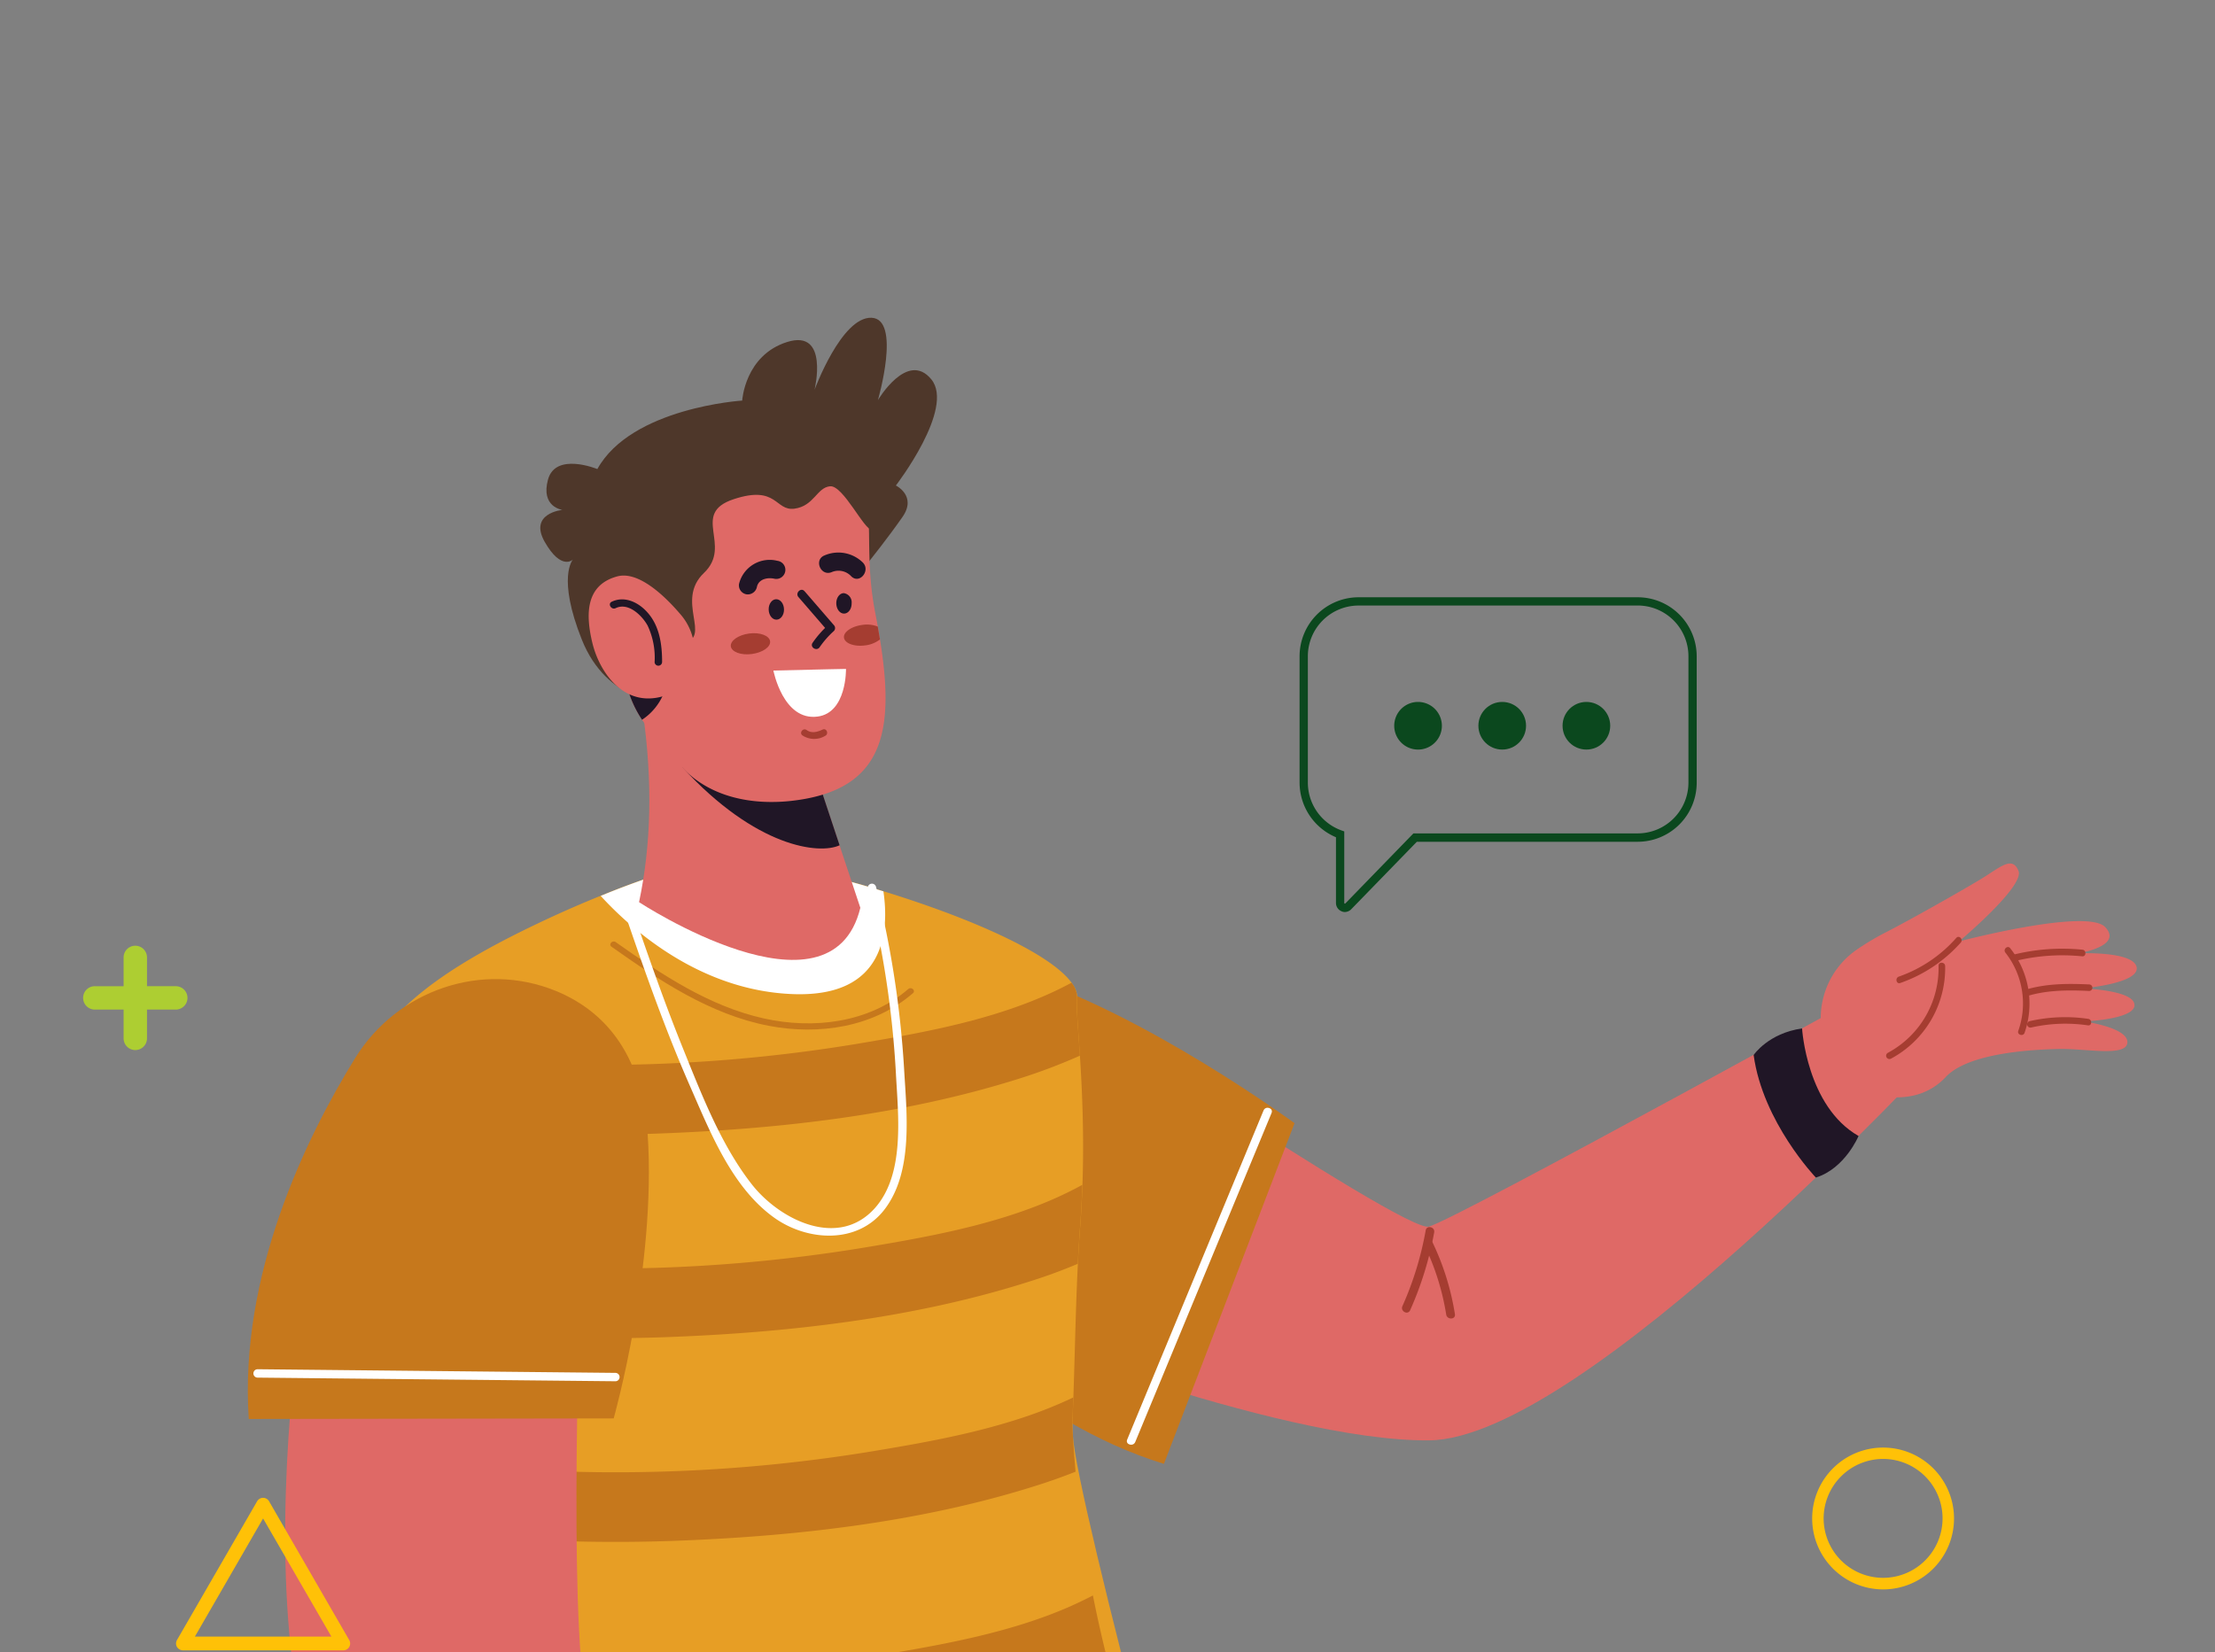 <svg xmlns="http://www.w3.org/2000/svg" xmlns:xlink="http://www.w3.org/1999/xlink" width="453" height="338" viewBox="0 0 453 338">
  <rect x="0" y="0" width="453" height="338" fill="#808080" stroke="none"/>
  <defs>
    <clipPath id="clip-path">
      <rect id="Rectángulo_347411" data-name="Rectángulo 347411" width="453" height="338" transform="translate(268 1129)" fill="#fff" stroke="#707070" stroke-width="1"/>
    </clipPath>
  </defs>
  <g id="Grupo_1004830" data-name="Grupo 1004830" transform="translate(-285.512 -7226.148)">
    <g id="Enmascarar_grupo_868559" data-name="Enmascarar grupo 868559" transform="translate(17.512 6097.148)" clip-path="url(#clip-path)">
      <g id="Grupo_1004808" data-name="Grupo 1004808" transform="translate(-218.032 -365.751)">
        <g id="Grupo_1004782" data-name="Grupo 1004782" transform="translate(529.383 1559.751)">
          <g id="Grupo_1004618" data-name="Grupo 1004618" transform="translate(0 388.99)">
            <g id="Grupo_1004592" data-name="Grupo 1004592" transform="translate(23.007 368.186)">
              <g id="Grupo_1004591" data-name="Grupo 1004591">
                <path id="Trazado_643175" data-name="Trazado 643175" d="M494.806,400.02l-14.168,62.4-27.118-2.8,4.67-59.582Z" transform="translate(-453.52 -400.02)" fill="#df6966"/>
              </g>
            </g>
            <g id="Grupo_1004610" data-name="Grupo 1004610" transform="translate(0 414.913)">
              <g id="Grupo_1004594" data-name="Grupo 1004594">
                <g id="Grupo_1004593" data-name="Grupo 1004593">
                  <path id="Trazado_643176" data-name="Trazado 643176" d="M457.356,462.058h56.965s-1.918-29.644-4.557-36.706-6.024,7.061-6.024,7.061-5.324-11.01-14.574-11.641c-3.61-.248-7.219.564-8.8,4.219-.677-1.444-1.692-2.865-2.82-2.459-2.143.767-2.955,14.845-2.978,15.183-2.459,2.549-5.821,5.482-8.663,5.888C459.229,444.506,453.972,451.613,457.356,462.058Z" transform="translate(-456.3 -420.732)" fill="#e79e25"/>
                </g>
              </g>
              <g id="Grupo_1004597" data-name="Grupo 1004597" transform="translate(21.968 8.182)">
                <g id="Grupo_1004596" data-name="Grupo 1004596">
                  <g id="Grupo_1004595" data-name="Grupo 1004595">
                    <path id="Trazado_643177" data-name="Trazado 643177" d="M481.451,429.1a12,12,0,0,0-16.289-2.662c-.745.5-.045,1.669.7,1.2a10.674,10.674,0,0,1,14.619,2.437c.564.7,1.534-.293.97-.97Z" transform="translate(-464.844 -424.358)" fill="#fff"/>
                  </g>
                </g>
              </g>
              <g id="Grupo_1004600" data-name="Grupo 1004600" transform="translate(20.862 12.694)">
                <g id="Grupo_1004599" data-name="Grupo 1004599">
                  <g id="Grupo_1004598" data-name="Grupo 1004598">
                    <path id="Trazado_643178" data-name="Trazado 643178" d="M481.946,431.1a12,12,0,0,0-16.289-2.662c-.745.5-.045,1.669.7,1.2a10.674,10.674,0,0,1,14.619,2.437c.541.7,1.512-.271.97-.97Z" transform="translate(-465.339 -426.358)" fill="#fff"/>
                  </g>
                </g>
              </g>
              <g id="Grupo_1004603" data-name="Grupo 1004603" transform="translate(20.187 17.94)">
                <g id="Grupo_1004602" data-name="Grupo 1004602">
                  <g id="Grupo_1004601" data-name="Grupo 1004601">
                    <path id="Trazado_643179" data-name="Trazado 643179" d="M481.307,433.548c-3.5-4.918-9.566-6.565-14.6-2.8-.7.519-.023,1.715.7,1.2,4.4-3.294,9.611-2.053,12.724,2.3.5.722,1.669.023,1.173-.7Z" transform="translate(-466.417 -428.684)" fill="#fff"/>
                  </g>
                </g>
              </g>
              <g id="Grupo_1004606" data-name="Grupo 1004606" transform="translate(50.788 13.37)">
                <g id="Grupo_1004605" data-name="Grupo 1004605">
                  <g id="Grupo_1004604" data-name="Grupo 1004604">
                    <path id="Trazado_643180" data-name="Trazado 643180" d="M461.327,426.888c-4.805,5.753-4.535,13.175-3.722,20.214.09.88,1.466.88,1.376,0-.767-6.588-1.2-13.83,3.339-19.244.541-.677-.429-1.647-.993-.97Z" transform="translate(-457.14 -426.658)" fill="#201626"/>
                  </g>
                </g>
              </g>
              <g id="Grupo_1004609" data-name="Grupo 1004609" transform="translate(1.795 33.588)">
                <g id="Grupo_1004608" data-name="Grupo 1004608">
                  <g id="Grupo_1004607" data-name="Grupo 1004607">
                    <path id="Trazado_643181" data-name="Trazado 643181" d="M511.518,435.62q-27.14.271-54.28.564a.689.689,0,0,0,0,1.376q27.14-.271,54.28-.564a.689.689,0,0,0,0-1.376Z" transform="translate(-456.577 -435.62)" fill="#201626"/>
                  </g>
                </g>
              </g>
            </g>
            <g id="Grupo_1004612" data-name="Grupo 1004612" transform="translate(10.983)">
              <g id="Grupo_1004611" data-name="Grupo 1004611">
                <path id="Trazado_643182" data-name="Trazado 643182" d="M555.138,237.722s-30.344,158.171-41.173,185.785c-4.016,10.265-32.735,202.683-32.735,202.683l-66.17-.474S427.152,432.126,431.3,404.038c6.43-43.5,15.725-167.218,15.725-167.218Z" transform="translate(-415.06 -236.82)" fill="#2b1473"/>
              </g>
            </g>
            <g id="Grupo_1004613" data-name="Grupo 1004613" transform="translate(26.355 183.583)">
              <path id="Trazado_643183" data-name="Trazado 643183" d="M486.376,322.133a31.989,31.989,0,0,1-28.855-2.346c-.925-.564-.068-2.03.857-1.466a30.345,30.345,0,0,0,27.546,2.166c.993-.406,1.444,1.218.451,1.647Z" transform="translate(-457.124 -318.194)" fill="#4d36f2"/>
            </g>
            <g id="Grupo_1004615" data-name="Grupo 1004615" transform="translate(67.598 78.473)">
              <g id="Grupo_1004614" data-name="Grupo 1004614">
                <path id="Trazado_643184" data-name="Trazado 643184" d="M427.766,569.145a1.149,1.149,0,0,0,1.151-1.015c.2-1.647,20.891-163.947,26.531-185.763,5.64-21.861,28.313-108.426,28.539-109.305a1.166,1.166,0,0,0-2.256-.587c-.226.88-22.9,87.422-28.539,109.305-5.663,21.951-25.719,179.355-26.576,186.056a1.166,1.166,0,0,0,1.015,1.308Z" transform="translate(-426.604 -271.604)" fill="#4d36f2"/>
              </g>
            </g>
            <g id="Grupo_1004617" data-name="Grupo 1004617" transform="translate(5.704 372.179)">
              <g id="Grupo_1004616" data-name="Grupo 1004616">
                <path id="Trazado_643185" data-name="Trazado 643185" d="M446.516,401.79l77,1.444-2.639,19.65L444.44,421.1Z" transform="translate(-444.44 -401.79)" fill="#4d36f2"/>
              </g>
            </g>
          </g>
          <g id="Grupo_1004649" data-name="Grupo 1004649" transform="translate(39.532 368.617)">
            <g id="Grupo_1004638" data-name="Grupo 1004638" transform="translate(116.108 384.836)">
              <g id="Grupo_1004620" data-name="Grupo 1004620">
                <g id="Grupo_1004619" data-name="Grupo 1004619">
                  <path id="Trazado_643186" data-name="Trazado 643186" d="M395.44,398.37l3.61,61.071,26.012,2.076,10.062-60.056Z" transform="translate(-395.44 -398.37)" fill="#df6966"/>
                </g>
              </g>
              <g id="Grupo_1004622" data-name="Grupo 1004622" transform="translate(2.142 52.033)">
                <g id="Grupo_1004621" data-name="Grupo 1004621">
                  <path id="Trazado_643187" data-name="Trazado 643187" d="M392.319,426.524s3.948-4.873,8.957-3.226c5.008,1.669,11.573,9.882,11.573,9.882s27.163,8.708,34.517,9.182c7.332.451,13.762,4.58,16.514,18.815H374.9s-3.5-32.1-4.038-37.608,8.167,1.376,8.167,1.376Z" transform="translate(-370.84 -421.434)" fill="#e79e25"/>
                </g>
              </g>
              <g id="Grupo_1004625" data-name="Grupo 1004625" transform="translate(3.593 65.076)">
                <g id="Grupo_1004624" data-name="Grupo 1004624">
                  <g id="Grupo_1004623" data-name="Grupo 1004623">
                    <path id="Trazado_643188" data-name="Trazado 643188" d="M407.267,428.49c6.723,3.79,10.6,11.37,7.242,18.793-.361.79.812,1.512,1.2.7,3.677-8.1-.316-16.469-7.738-20.665a.683.683,0,0,0-.7,1.173Z" transform="translate(-406.935 -427.215)" fill="#201626"/>
                  </g>
                </g>
              </g>
              <g id="Grupo_1004628" data-name="Grupo 1004628" transform="translate(5.725 85.256)">
                <g id="Grupo_1004627" data-name="Grupo 1004627">
                  <g id="Grupo_1004626" data-name="Grupo 1004626">
                    <path id="Trazado_643189" data-name="Trazado 643189" d="M372.377,437.536q35.059.372,70.118.722c5.347.045,10.694.113,16.04.158a.689.689,0,0,0,0-1.376q-35.059-.372-70.118-.722c-5.347-.045-10.694-.113-16.041-.158a.689.689,0,0,0,0,1.376Z" transform="translate(-371.718 -436.16)" fill="#201626"/>
                  </g>
                </g>
              </g>
              <g id="Grupo_1004631" data-name="Grupo 1004631" transform="translate(39.691 63.809)">
                <g id="Grupo_1004630" data-name="Grupo 1004630">
                  <g id="Grupo_1004629" data-name="Grupo 1004629">
                    <path id="Trazado_643190" data-name="Trazado 643190" d="M390.083,432.218c3.091-4.354,8.325-5.6,12.724-2.3.7.542,1.4-.654.7-1.2-5.031-3.768-11.1-2.121-14.6,2.8-.519.722.677,1.421,1.173.7Z" transform="translate(-388.782 -426.654)" fill="#fff"/>
                  </g>
                </g>
              </g>
              <g id="Grupo_1004634" data-name="Grupo 1004634" transform="translate(47.362 66.133)">
                <g id="Grupo_1004633" data-name="Grupo 1004633">
                  <g id="Grupo_1004632" data-name="Grupo 1004632">
                    <path id="Trazado_643191" data-name="Trazado 643191" d="M386.683,433.248c3.091-4.354,8.325-5.572,12.724-2.3.7.541,1.4-.654.7-1.2-5.031-3.768-11.1-2.121-14.6,2.8-.519.722.677,1.4,1.173.7Z" transform="translate(-385.382 -427.684)" fill="#fff"/>
                  </g>
                </g>
              </g>
              <g id="Grupo_1004637" data-name="Grupo 1004637" transform="translate(55.279 68.434)">
                <g id="Grupo_1004636" data-name="Grupo 1004636">
                  <g id="Grupo_1004635" data-name="Grupo 1004635">
                    <path id="Trazado_643192" data-name="Trazado 643192" d="M383.174,434.268c3.091-4.354,8.325-5.572,12.724-2.3.7.542,1.4-.654.7-1.2-5.031-3.768-11.1-2.121-14.6,2.8-.519.744.654,1.421,1.173.7Z" transform="translate(-381.872 -428.704)" fill="#fff"/>
                  </g>
                </g>
              </g>
            </g>
            <g id="Grupo_1004639" data-name="Grupo 1004639" transform="translate(84.321)">
              <path id="Trazado_643193" data-name="Trazado 643193" d="M461.591,227.79,486.2,422.261,466.058,637.284H392.827l11.122-207.218L380.08,251.23Z" transform="translate(-380.08 -227.79)" fill="#2b1473"/>
            </g>
            <g id="Grupo_1004640" data-name="Grupo 1004640" transform="translate(152.493 195.404)">
              <path id="Trazado_643194" data-name="Trazado 643194" d="M416.982,315.975a53.266,53.266,0,0,1-35.781,6.971c-1.083-.158-.609-1.8.451-1.624a51.607,51.607,0,0,0,34.495-6.791.834.834,0,0,1,.835,1.444Z" transform="translate(-380.587 -314.404)" fill="#4d36f2"/>
            </g>
            <g id="Grupo_1004641" data-name="Grupo 1004641" transform="translate(147.671 21.144)">
              <path id="Trazado_643195" data-name="Trazado 643195" d="M412.089,283.294a42.389,42.389,0,0,1-23.869-45.527c.18-1.06,1.8-.609,1.624.451a40.7,40.7,0,0,0,23.079,43.609c.993.474.135,1.94-.835,1.466Z" transform="translate(-387.634 -237.162)" fill="#4d36f2"/>
            </g>
            <g id="Grupo_1004642" data-name="Grupo 1004642" transform="translate(0 31.229)">
              <path id="Trazado_643196" data-name="Trazado 643196" d="M482.489,242.462a53.462,53.462,0,0,1-31.043,49.746c-.993.451-1.85-1.015-.857-1.466A51.8,51.8,0,0,0,480.8,242.462c-.045-1.105,1.647-1.105,1.692,0Z" transform="translate(-450.148 -241.633)" fill="#4d36f2"/>
            </g>
            <g id="Grupo_1004644" data-name="Grupo 1004644" transform="translate(94.777 39.74)">
              <g id="Grupo_1004643" data-name="Grupo 1004643">
                <path id="Trazado_643197" data-name="Trazado 643197" d="M426.722,602.052a1.182,1.182,0,0,0,1.173-1.105l10.31-198.938a.924.924,0,0,0-.023-.248L412.306,246.387a1.178,1.178,0,0,0-2.324.384l25.854,155.261-10.287,198.8a1.163,1.163,0,0,0,1.105,1.218Z" transform="translate(-409.97 -245.405)" fill="#4d36f2"/>
              </g>
            </g>
            <g id="Grupo_1004646" data-name="Grupo 1004646" transform="translate(75.809 25.148)">
              <g id="Grupo_1004645" data-name="Grupo 1004645">
                <path id="Trazado_643198" data-name="Trazado 643198" d="M439.8,288.847a14.826,14.826,0,0,0,5.211-.9,1.173,1.173,0,0,0-.9-2.166,12.183,12.183,0,0,1-12.431-2.482c-4.828-4.467-9.047-32.78-10.265-43.316a1.169,1.169,0,0,0-2.324.248c.451,3.971,4.647,38.872,10.987,44.76A14,14,0,0,0,439.8,288.847Z" transform="translate(-419.081 -238.937)" fill="#4d36f2"/>
              </g>
            </g>
            <g id="Grupo_1004648" data-name="Grupo 1004648" transform="translate(93.751 392.552)">
              <g id="Grupo_1004647" data-name="Grupo 1004647">
                <path id="Trazado_643199" data-name="Trazado 643199" d="M386.723,404.023l81.962-2.233-.745,18.635-81.421,1.9Z" transform="translate(-386.52 -401.79)" fill="#4d36f2"/>
              </g>
            </g>
          </g>
          <g id="Grupo_1004693" data-name="Grupo 1004693" transform="translate(126.639 111.642)">
            <g id="Grupo_1004650" data-name="Grupo 1004650" transform="translate(26.082 20.993)">
              <path id="Trazado_643200" data-name="Trazado 643200" d="M324.71,195.5s61.77,24.952,93.31,24.7S522.9,140.4,522.9,140.4l-5.8-17.011s-93.874,51.821-99.131,53.085S332.4,123.19,332.4,123.19,315.19,170.973,324.71,195.5Z" transform="translate(-321.84 -123.19)" fill="#df6966"/>
            </g>
            <g id="Grupo_1004651" data-name="Grupo 1004651" transform="translate(188.657 33.74)">
              <path id="Trazado_643201" data-name="Trazado 643201" d="M339.294,128.84s.925,15.928,11.551,22c0,0-2.775,6.655-8.731,8.505,0,0-10.852-11.325-12.724-25.065C329.39,134.255,332.391,129.81,339.294,128.84Z" transform="translate(-329.39 -128.84)" fill="#201626"/>
            </g>
            <g id="Grupo_1004653" data-name="Grupo 1004653" transform="translate(116.737 74.378)">
              <g id="Grupo_1004652" data-name="Grupo 1004652">
                <path id="Trazado_643202" data-name="Trazado 643202" d="M372.7,147.523a66.615,66.615,0,0,1-4.76,15.5c-.474,1.038,1.105,1.9,1.579.835a69.281,69.281,0,0,0,4.918-15.928c.2-1.128-1.534-1.534-1.737-.406Z" transform="translate(-367.853 -146.853)" fill="#a53d31"/>
              </g>
            </g>
            <g id="Grupo_1004655" data-name="Grupo 1004655" transform="translate(121.238 76.724)">
              <g id="Grupo_1004654" data-name="Grupo 1004654">
                <path id="Trazado_643203" data-name="Trazado 643203" d="M366.073,149.285a51.111,51.111,0,0,1,4.444,14.145c.18,1.128,1.963,1.06,1.782-.068a53.242,53.242,0,0,0-4.738-15.025c-.474-1.038-1.985-.068-1.489.948Z" transform="translate(-365.974 -147.893)" fill="#a53d31"/>
              </g>
            </g>
            <g id="Grupo_1004657" data-name="Grupo 1004657" transform="translate(0 20.929)">
              <g id="Grupo_1004656" data-name="Grupo 1004656">
                <path id="Trazado_643204" data-name="Trazado 643204" d="M387.5,178.228c11.754,15.454,32.961,38.127,61.071,46.813l26.712-69.689s-30.772-22.606-56.649-30.592c-16.4-5.054-22.222,2.843-29.193,10.2C378.226,146.847,377.594,165.233,387.5,178.228Z" transform="translate(-380.52 -123.161)" fill="#c6781c"/>
              </g>
            </g>
            <g id="Grupo_1004659" data-name="Grupo 1004659" transform="translate(60.466 49.968)">
              <g id="Grupo_1004658" data-name="Grupo 1004658">
                <path id="Trazado_643205" data-name="Trazado 643205" d="M412.174,137.086q-13.942,33.671-27.885,67.32c-.429,1.015-2.076.519-1.647-.5q13.942-33.671,27.885-67.32c.406-1.015,2.053-.519,1.647.5Z" transform="translate(-382.572 -136.033)" fill="#fff"/>
              </g>
            </g>
            <g id="Grupo_1004692" data-name="Grupo 1004692" transform="translate(202.376)">
              <g id="Grupo_1004661" data-name="Grupo 1004661">
                <g id="Grupo_1004660" data-name="Grupo 1004660">
                  <path id="Trazado_643206" data-name="Trazado 643206" d="M305.364,151.821a17.068,17.068,0,0,1,6.024-20.214,53.618,53.618,0,0,1,6.2-3.7c4.625-2.369,15.273-8.37,19.289-10.806s6.43-4.873,7.738-1.715-12.16,14.439-12.16,14.439,26.148-6.881,29.893-2.933-5.55,5.369-5.55,5.369,11.37-.519,11.98,2.843-11.145,4.332-11.145,4.332,9.7.271,10.626,2.978-6.475,3.61-10.31,3.768c0,0,9,1.218,8.934,4.264-.068,3.068-8.392,1.286-13.83,1.376-5.437.113-18.7.745-23.35,5.775a12.8,12.8,0,0,1-6.43,3.722,15.438,15.438,0,0,1-17.913-9.5Z" transform="translate(-304.17 -113.885)" fill="#df6966"/>
                </g>
              </g>
              <g id="Grupo_1004666" data-name="Grupo 1004666" transform="translate(38.813 17.425)">
                <g id="Grupo_1004665" data-name="Grupo 1004665">
                  <g id="Grupo_1004664" data-name="Grupo 1004664">
                    <g id="Grupo_1004663" data-name="Grupo 1004663">
                      <g id="Grupo_1004662" data-name="Grupo 1004662">
                        <path id="Trazado_643207" data-name="Trazado 643207" d="M323.477,123.169a40.338,40.338,0,0,0-13.852.993.671.671,0,0,1-.293-1.309,41.318,41.318,0,0,1,14.213-1.038c.835.09.79,1.444-.068,1.354Z" transform="translate(-308.823 -121.608)" fill="#a53d31"/>
                      </g>
                    </g>
                  </g>
                </g>
              </g>
              <g id="Grupo_1004671" data-name="Grupo 1004671" transform="translate(41.305 24.64)">
                <g id="Grupo_1004670" data-name="Grupo 1004670">
                  <g id="Grupo_1004669" data-name="Grupo 1004669">
                    <g id="Grupo_1004668" data-name="Grupo 1004668">
                      <g id="Grupo_1004667" data-name="Grupo 1004667">
                        <path id="Trazado_643208" data-name="Trazado 643208" d="M321.773,126.236c-4.309-.2-8.641-.2-12.792,1.083-.835.248-1.128-1.06-.293-1.309,4.264-1.309,8.731-1.309,13.153-1.105a.667.667,0,0,1-.068,1.331Z" transform="translate(-308.189 -124.806)" fill="#a53d31"/>
                      </g>
                    </g>
                  </g>
                </g>
              </g>
              <g id="Grupo_1004676" data-name="Grupo 1004676" transform="translate(42.19 31.431)">
                <g id="Grupo_1004675" data-name="Grupo 1004675">
                  <g id="Grupo_1004674" data-name="Grupo 1004674">
                    <g id="Grupo_1004673" data-name="Grupo 1004673">
                      <g id="Grupo_1004672" data-name="Grupo 1004672">
                        <path id="Trazado_643209" data-name="Trazado 643209" d="M320.753,129.494a31.571,31.571,0,0,0-11.641.451.671.671,0,0,1-.293-1.308,32.564,32.564,0,0,1,12-.474c.835.113.79,1.466-.068,1.331Z" transform="translate(-308.303 -127.816)" fill="#a53d31"/>
                      </g>
                    </g>
                  </g>
                </g>
              </g>
              <g id="Grupo_1004681" data-name="Grupo 1004681" transform="translate(15.489 15.003)">
                <g id="Grupo_1004680" data-name="Grupo 1004680">
                  <g id="Grupo_1004679" data-name="Grupo 1004679">
                    <g id="Grupo_1004678" data-name="Grupo 1004678">
                      <g id="Grupo_1004677" data-name="Grupo 1004677">
                        <path id="Trazado_643210" data-name="Trazado 643210" d="M333.184,121.72a29.478,29.478,0,0,1-12.363,8.257c-.812.293-1.105-1.038-.293-1.309a27.962,27.962,0,0,0,11.754-7.919c.587-.654,1.489.338.9.97Z" transform="translate(-320.046 -120.535)" fill="#a53d31"/>
                      </g>
                    </g>
                  </g>
                </g>
              </g>
              <g id="Grupo_1004686" data-name="Grupo 1004686" transform="translate(13.39 20.293)">
                <g id="Grupo_1004685" data-name="Grupo 1004685">
                  <g id="Grupo_1004684" data-name="Grupo 1004684">
                    <g id="Grupo_1004683" data-name="Grupo 1004683">
                      <g id="Grupo_1004682" data-name="Grupo 1004682">
                        <path id="Trazado_643211" data-name="Trazado 643211" d="M333.594,123.557a21.016,21.016,0,0,1-11.077,18.951.677.677,0,0,1-.632-1.2A19.676,19.676,0,0,0,332.24,123.49c0-.857,1.331-.79,1.354.068Z" transform="translate(-321.537 -122.88)" fill="#a53d31"/>
                      </g>
                    </g>
                  </g>
                </g>
              </g>
              <g id="Grupo_1004691" data-name="Grupo 1004691" transform="translate(37.608 17.099)">
                <g id="Grupo_1004690" data-name="Grupo 1004690">
                  <g id="Grupo_1004689" data-name="Grupo 1004689">
                    <g id="Grupo_1004688" data-name="Grupo 1004688">
                      <g id="Grupo_1004687" data-name="Grupo 1004687">
                        <path id="Trazado_643212" data-name="Trazado 643212" d="M315.042,121.7a18.255,18.255,0,0,1,2.933,17.3c-.293.812-1.579.406-1.286-.406a16.809,16.809,0,0,0-2.64-16c-.541-.677.451-1.579.993-.9Z" transform="translate(-313.893 -121.464)" fill="#a53d31"/>
                      </g>
                    </g>
                  </g>
                </g>
              </g>
            </g>
          </g>
          <g id="Grupo_1004712" data-name="Grupo 1004712" transform="translate(24.339 111.39)">
            <g id="Grupo_1004696" data-name="Grupo 1004696" transform="translate(0.036)">
              <g id="Grupo_1004695" data-name="Grupo 1004695">
                <g id="Grupo_1004694" data-name="Grupo 1004694">
                  <path id="Trazado_643213" data-name="Trazado 643213" d="M559.619,301.627,408.78,327.346s-3.046-16.221-5.369-40.97c-.925-9.882-1.737-21.117-2.188-33.209-.451-12.025-.564-24.862-.068-38.1v-.023a361.363,361.363,0,0,1,6.452-58.071c2.5-12.521,17.936-22.312,35.194-30.547,4.76-2.279,9.182-4.2,13.153-5.8a166.977,166.977,0,0,1,19.56-6.7s13.649-1.444,34.382,4.6c1.308.384,2.594.767,3.88,1.173,22.357,6.881,40.406,15.77,39.616,22.109-.451,3.655,2.414,22.651.632,46.407-.97,12.792-1.015,26.531-1.6,40.361v.045c-.045.835-.068,1.647-.09,2.482C550.911,266.839,551.791,299.957,559.619,301.627Z" transform="translate(-400.83 -113.773)" fill="#e79e25"/>
                </g>
              </g>
            </g>
            <g id="Grupo_1004697" data-name="Grupo 1004697" transform="translate(55.16 0.023)">
              <path id="Trazado_643214" data-name="Trazado 643214" d="M460.585,140.736c-19.154-.587-33.277-13.2-39.594-20.1a166.986,166.986,0,0,1,19.56-6.7s13.649-1.444,34.382,4.6c1.308.384,2.594.767,3.88,1.173C479.987,127.718,479.288,141.3,460.585,140.736Z" transform="translate(-420.991 -113.783)" fill="#fff"/>
            </g>
            <g id="Grupo_1004700" data-name="Grupo 1004700" transform="translate(57.124 16.198)">
              <g id="Grupo_1004699" data-name="Grupo 1004699">
                <g id="Grupo_1004698" data-name="Grupo 1004698">
                  <path id="Trazado_643215" data-name="Trazado 643215" d="M418.63,122.029c9.769,6.9,20.192,13.875,32.149,16.176,10.265,1.963,21.432.316,29.509-6.678.609-.541-.338-1.376-.948-.857-8.054,6.971-19.47,8.28-29.577,6.024-11.213-2.5-21.026-9.069-30.276-15.612-.677-.474-1.534.474-.857.948Z" transform="translate(-418.383 -120.953)" fill="#c6781c"/>
                </g>
              </g>
            </g>
            <g id="Grupo_1004703" data-name="Grupo 1004703" transform="translate(2.254 102.62)">
              <g id="Grupo_1004702" data-name="Grupo 1004702">
                <g id="Grupo_1004701" data-name="Grupo 1004701">
                  <path id="Trazado_643216" data-name="Trazado 643216" d="M388.637,229.265c.316,9.182.271,19.718.271,30.569v4.309c0,3.429.023,6.881.045,10.31.045,6.339.135,12.611.361,18.657,0,.271.023.519.023.79.2,5.166.5,10.175.925,14.822,1.466,15.95,4.535,28.178,10.874,31.494,22.718,11.934,188.7,18.432,170.67-35.758-1.151-3.474-2.437-7.558-3.835-12.092-1.354-4.467-2.8-9.34-4.286-14.506-2.076-7.2-4.241-14.958-6.407-22.876-1.241-4.535-2.482-9.137-3.7-13.717-8.235-30.975-15.5-61.049-15.837-67.388-.09-1.354-.113-2.188-.113-2.369v-.023L389.607,159.26s-.993,15.476-1.263,36.841C388.209,206.163,388.254,217.556,388.637,229.265Z" transform="translate(-388.275 -159.26)" fill="#e79e25"/>
                </g>
              </g>
            </g>
            <g id="Grupo_1004711" data-name="Grupo 1004711" transform="translate(0 24.652)">
              <g id="Grupo_1004710" data-name="Grupo 1004710">
                <g id="Grupo_1004704" data-name="Grupo 1004704" transform="translate(5.189)">
                  <path id="Trazado_643217" data-name="Trazado 643217" d="M551.314,139.612a116.393,116.393,0,0,1-12.341,4.67c-23.8,7.535-49.656,10.4-74.517,11.28a335.532,335.532,0,0,1-61.116-3.5q.745-4.433,1.624-8.8a18.938,18.938,0,0,1,1.8-5.031q11.607,1.658,23.3,2.459a323.065,323.065,0,0,0,75.239-3.429c14.732-2.459,30.84-5.324,44.286-12.566a4.825,4.825,0,0,1,1.151,3.407C550.547,129.573,550.93,133.656,551.314,139.612Z" transform="translate(-403.34 -124.7)" fill="#c6781c"/>
                </g>
                <g id="Grupo_1004705" data-name="Grupo 1004705" transform="translate(0.722 41.331)">
                  <path id="Trazado_643218" data-name="Trazado 643218" d="M556.057,143.02c-.09,2.73-.226,5.55-.451,8.46-.18,2.527-.338,5.1-.474,7.693q-5.042,2.132-10.265,3.745c-23.8,7.535-49.656,10.4-74.517,11.28a338.867,338.867,0,0,1-67.23-4.444q.372-7.073,1.038-14.213a319.763,319.763,0,0,0,31.788,3.79,323.066,323.066,0,0,0,75.239-3.429C526.142,153.42,542.5,150.488,556.057,143.02Z" transform="translate(-403.12 -143.02)" fill="#c6781c"/>
                </g>
                <g id="Grupo_1004706" data-name="Grupo 1004706" transform="translate(0 84.827)">
                  <path id="Trazado_643219" data-name="Trazado 643219" d="M556.013,177.483c-.338.135-.677.271-1.038.406-2.346.9-4.715,1.737-7.107,2.482-23.8,7.535-49.656,10.4-74.517,11.28a337.068,337.068,0,0,1-67.23-4.444c-.722-.113-1.444-.248-2.166-.361q-.2-7.073-.226-14.461c.9.18,1.827.338,2.752.5a313.165,313.165,0,0,0,32.465,3.9,323.065,323.065,0,0,0,75.239-3.429c9.814-1.624,20.259-3.452,30.1-6.633a89.672,89.672,0,0,0,11.258-4.422c-.068,1.782-.113,3.565-.2,5.347h0v.045c0,.18.023.993.113,2.369C555.539,171.73,555.72,174.28,556.013,177.483Z" transform="translate(-403.73 -162.3)" fill="#c6781c"/>
                </g>
                <g id="Grupo_1004707" data-name="Grupo 1004707" transform="translate(1.624 125.323)">
                  <path id="Trazado_643220" data-name="Trazado 643220" d="M558.157,194.418c-2.346,1.106-4.76,2.1-7.2,3-2.008.745-4.016,1.444-6.069,2.076-23.8,7.535-49.655,10.4-74.517,11.28a339.946,339.946,0,0,1-68.358-4.625c-.068,0-.135-.023-.2-.023-.045-1.083-.09-2.143-.113-3.2-.338-3.632-.654-7.422-.97-11.393a6.47,6.47,0,0,0,.7.113,322.327,322.327,0,0,0,34.54,4.286,323.063,323.063,0,0,0,75.239-3.429c12.814-2.143,26.689-4.58,38.939-9.949,1.624-.722,3.226-1.489,4.783-2.3C555.833,184.762,556.893,189.545,558.157,194.418Z" transform="translate(-400.73 -180.25)" fill="#c6781c"/>
                </g>
                <g id="Grupo_1004708" data-name="Grupo 1004708" transform="translate(2.888 159.953)">
                  <path id="Trazado_643221" data-name="Trazado 643221" d="M395.31,214.19V218.5c0,3.429.023,6.881.045,10.31a373.069,373.069,0,0,0,67.952,4.354c24.862-.857,50.693-3.722,74.495-11.28A94.606,94.606,0,0,0,562.776,210.2c.316-.293.632-.587.925-.88-1.241-4.535-2.482-9.137-3.7-13.717-14.89,10.445-38.669,16.4-55.86,19.267a320.775,320.775,0,0,1-70.659,3.722l-4.58-.271c-10.806-.767-21.545-2.03-32.216-3.858C396.235,214.37,395.784,214.28,395.31,214.19Z" transform="translate(-395.31 -195.6)" fill="#c6781c"/>
                </g>
                <g id="Grupo_1004709" data-name="Grupo 1004709" transform="translate(3.316 196.569)">
                  <path id="Trazado_643222" data-name="Trazado 643222" d="M390.58,227.87c.2,5.166.5,10.175.925,14.822,22.876,3.294,53.265,5.46,75.42,4.783,26.238-.835,53.513-3.655,78.646-11.145a106.343,106.343,0,0,0,23.643-9.994c-1.354-4.467-2.8-9.34-4.286-14.506-15.476,10.964-36.255,14.484-54.912,17.394a357.075,357.075,0,0,1-74.585,3.61c-1.6-.09-3.226-.181-4.828-.293q-17.123-1.151-34.021-3.926C396.265,228.57,393.129,228.3,390.58,227.87Z" transform="translate(-390.58 -211.83)" fill="#c6781c"/>
                </g>
              </g>
            </g>
          </g>
          <g id="Grupo_1004738" data-name="Grupo 1004738" transform="translate(7.335 135.288)">
            <g id="Grupo_1004713" data-name="Grupo 1004713" transform="translate(7.635 56.05)">
              <path id="Trazado_643223" data-name="Trazado 643223" d="M458.987,159.543s-2.64,73.682,2.211,84.669,110.5,20.417,110.5,20.417v18.206s-98.363,20.71-143.575,1.76c-46-19.312-24.32-135.385-24.32-135.385Z" transform="translate(-398.7 -149.21)" fill="#df6966"/>
            </g>
            <g id="Grupo_1004729" data-name="Grupo 1004729" transform="translate(168.798 170.987)">
              <g id="Grupo_1004723" data-name="Grupo 1004723">
                <g id="Grupo_1004722" data-name="Grupo 1004722">
                  <g id="Grupo_1004721" data-name="Grupo 1004721">
                    <g id="Grupo_1004720" data-name="Grupo 1004720">
                      <g id="Grupo_1004719" data-name="Grupo 1004719">
                        <g id="Grupo_1004718" data-name="Grupo 1004718">
                          <g id="Grupo_1004717" data-name="Grupo 1004717">
                            <g id="Grupo_1004716" data-name="Grupo 1004716">
                              <g id="Grupo_1004715" data-name="Grupo 1004715">
                                <g id="Grupo_1004714" data-name="Grupo 1004714">
                                  <path id="Trazado_643224" data-name="Trazado 643224" d="M375.537,205.038c-3.023,6.43.09,14.01,6.43,17.236,3.339,1.715,6.836,3.88,9.047,6.339,5.3,5.888,9.949,14.326,13.469,16.559,5.211,3.271,3.971-3.249,3.7-4.016a92.837,92.837,0,0,0-5.211-11.574s9.092,9.949,10.852,14.958,6.249,6.633,7.287,1.015-6.7-18.658-9.836-21.681c0,0,7.2,4.693,9.791,11.393s4.422,8.753,6.7,10.6c2.256,1.827,5.482-3.068,1.6-12.341-3.858-9.272-7.671-11.867-11.461-14.98a51.873,51.873,0,0,1,9.43,4.49c5.64,3.271,8.031,11.28,11.912,11.551,3.993.293.835-8.8-3.158-13.04-3.971-4.241-6.52-7.648-13.288-10.716s-13.333-5.775-17.823-6.655c-4.49-.857-20.056-6.046-25.99-3.158A8.01,8.01,0,0,0,375.537,205.038Z" transform="translate(-374.373 -200.156)" fill="#df6966"/>
                                </g>
                              </g>
                            </g>
                          </g>
                        </g>
                      </g>
                    </g>
                  </g>
                </g>
              </g>
              <g id="Grupo_1004728" data-name="Grupo 1004728" transform="translate(18.288 0.201)">
                <g id="Grupo_1004727" data-name="Grupo 1004727">
                  <g id="Grupo_1004726" data-name="Grupo 1004726">
                    <g id="Grupo_1004725" data-name="Grupo 1004725">
                      <g id="Grupo_1004724" data-name="Grupo 1004724">
                        <path id="Trazado_643225" data-name="Trazado 643225" d="M382.847,201.339s13.807-2.143,18.206-.429,11.934,1.94,11.032,4.986-10.175,2.5-10.175,2.5Z" transform="translate(-382.847 -200.245)" fill="#df6966"/>
                      </g>
                    </g>
                  </g>
                </g>
              </g>
            </g>
            <g id="Grupo_1004731" data-name="Grupo 1004731" transform="translate(52.968 151.261)">
              <g id="Grupo_1004730" data-name="Grupo 1004730">
                <path id="Trazado_643226" data-name="Trazado 643226" d="M464.351,193.166a67.355,67.355,0,0,0-15.477,4.828c-1.038.474-1.9-1.083-.857-1.557a68.987,68.987,0,0,1,15.905-5.008c1.128-.2,1.557,1.534.429,1.737Z" transform="translate(-447.547 -191.413)" fill="#a53d31"/>
              </g>
            </g>
            <g id="Grupo_1004733" data-name="Grupo 1004733" transform="translate(48.306 147.677)">
              <g id="Grupo_1004732" data-name="Grupo 1004732">
                <path id="Trazado_643227" data-name="Trazado 643227" d="M465.089,196a51.119,51.119,0,0,0-14.168-4.377c-1.128-.18-1.083-1.963.045-1.782a54.558,54.558,0,0,1,15.07,4.647c1.015.5.068,2.008-.948,1.512Z" transform="translate(-450.097 -189.824)" fill="#a53d31"/>
              </g>
            </g>
            <g id="Grupo_1004735" data-name="Grupo 1004735">
              <g id="Grupo_1004734" data-name="Grupo 1004734">
                <path id="Trazado_643228" data-name="Trazado 643228" d="M464.353,140.529C454.156,157.043,440.62,185,442.6,214.346l74.63-.113s8.776-31.088,6.949-58.116c-1.173-17.123-9.385-25.471-18.77-29.329C490.3,120.608,472.926,126.631,464.353,140.529Z" transform="translate(-442.409 -124.366)" fill="#c6781c"/>
              </g>
            </g>
            <g id="Grupo_1004737" data-name="Grupo 1004737" transform="translate(1.149 79.806)">
              <g id="Grupo_1004736" data-name="Grupo 1004736">
                <path id="Trazado_643229" data-name="Trazado 643229" d="M519.088,162.2l-73.209-.744a.858.858,0,0,1,.045-1.715l73.209.745a.858.858,0,0,1-.045,1.715Z" transform="translate(-445.072 -159.74)" fill="#fff"/>
              </g>
            </g>
          </g>
          <g id="Grupo_1004779" data-name="Grupo 1004779" transform="translate(67.151)">
            <g id="Grupo_1004743" data-name="Grupo 1004743" transform="translate(20.194 80.295)">
              <g id="Grupo_1004740" data-name="Grupo 1004740">
                <g id="Grupo_1004739" data-name="Grupo 1004739">
                  <path id="Trazado_643230" data-name="Trazado 643230" d="M422.52,139.245s39.255,25.787,45.256,1.151l-5.685-17.078-3.745-11.258-2.617-7.9L423.242,99.99C425.385,114.745,424.956,127.694,422.52,139.245Z" transform="translate(-422.52 -99.99)" fill="#df6966"/>
                </g>
              </g>
              <g id="Grupo_1004742" data-name="Grupo 1004742" transform="translate(8.821 11.619)">
                <g id="Grupo_1004741" data-name="Grupo 1004741">
                  <path id="Trazado_643231" data-name="Trazado 643231" d="M424.4,105.14c15.138,16.514,28.065,17.913,32.194,16l-5.166-15.567Z" transform="translate(-424.4 -105.14)" fill="#201626"/>
                </g>
              </g>
            </g>
            <g id="Grupo_1004764" data-name="Grupo 1004764">
              <g id="Grupo_1004744" data-name="Grupo 1004744">
                <path id="Trazado_643232" data-name="Trazado 643232" d="M482.9,114.125s3.745-4.67,6.746-8.979-1.354-6.43-1.354-6.43,12.137-15.77,7.242-21.726-10.919,4.264-10.919,4.264S489.462,64.627,483.3,64.4c-6.136-.226-11.641,14.732-11.641,14.732s3.046-12.5-5.618-9.769c-8.641,2.73-9.182,11.98-9.182,11.98s-22.651,1.421-29.622,14.01c0,0-8.505-3.519-10.085,2.121-1.557,5.663,2.933,6.227,2.933,6.227s-6.971.677-3.587,6.588,5.73,3.587,5.73,3.587-3.271,3.587,1.85,16.4c5.121,12.837,16.965,13.085,16.965,13.085Z" transform="translate(-415.574 -64.399)" fill="#4e372a"/>
              </g>
              <g id="Grupo_1004746" data-name="Grupo 1004746" transform="translate(14.045 27.01)">
                <g id="Grupo_1004745" data-name="Grupo 1004745">
                  <path id="Trazado_643233" data-name="Trazado 643233" d="M423.206,120.971a27.037,27.037,0,0,0,.677,3.61A22.553,22.553,0,0,0,427,131.6a72.9,72.9,0,0,0,8.212,9.769c5.73,6.091,14.236,7.693,22.2,6.836,21.139-2.3,21.455-16.92,17.281-38.466-2.594-13.378.384-21.3-3.565-26.17h0c-.248-.226-.519-.429-.767-.632a30.579,30.579,0,0,0-21.906-6.43q-2.267.2-4.332.541c-.316.045-.632.09-.925.158-.135.023-.248.045-.384.068-.338.068-.7.113-1.038.2a6.788,6.788,0,0,0-.722.158c-.564.113-1.083.248-1.6.361-16.65,4.2-19.7,14.935-19.154,25.155C420.634,110.074,422.664,116.774,423.206,120.971Z" transform="translate(-420.238 -76.371)" fill="#df6966"/>
                </g>
              </g>
              <g id="Grupo_1004747" data-name="Grupo 1004747" transform="translate(11.902 23.593)">
                <path id="Trazado_643234" data-name="Trazado 643234" d="M478.291,88.761s-.18,5.5-1.647,5.821-5.843-9.114-8.55-8.844-3.249,4.038-7.264,4.58-3.474-4.9-12.431-1.94-.135,9.43-6.091,15.093c-5.956,5.685,1.76,13.22-4.241,14.326s-16.2-.135-17.236-11.619c-1.06-11.483,8.438-32.216,33.728-31.291C475.313,75.654,478.291,88.761,478.291,88.761Z" transform="translate(-420.75 -74.857)" fill="#4e372a"/>
              </g>
              <g id="Grupo_1004749" data-name="Grupo 1004749" transform="translate(52.575 55.643)">
                <g id="Grupo_1004748" data-name="Grupo 1004748">
                  <path id="Trazado_643235" data-name="Trazado 643235" d="M426.27,89.35l6.024,6.971a.852.852,0,0,1-.045,1.2,19.134,19.134,0,0,0-2.888,3.294c-.609.9-2.053,0-1.444-.9a20.956,20.956,0,0,1,3.158-3.61c-.023.406-.023.79-.045,1.2l-6.024-6.971c-.677-.835.564-2.008,1.263-1.173Z" transform="translate(-424.811 -89.063)" fill="#201626"/>
                </g>
              </g>
              <g id="Grupo_1004751" data-name="Grupo 1004751" transform="translate(46.702 57.577)">
                <g id="Grupo_1004750" data-name="Grupo 1004750">
                  <path id="Trazado_643236" data-name="Trazado 643236" d="M432.576,92c.023,1.151-.677,2.1-1.534,2.1-.857.023-1.579-.9-1.6-2.076-.023-1.151.677-2.1,1.534-2.1C431.854,89.92,432.554,90.845,432.576,92Z" transform="translate(-429.44 -89.92)" fill="#201626"/>
                </g>
              </g>
              <g id="Grupo_1004753" data-name="Grupo 1004753" transform="translate(60.531 56.336)">
                <g id="Grupo_1004752" data-name="Grupo 1004752">
                  <path id="Trazado_643237" data-name="Trazado 643237" d="M426.446,91.446c.023,1.151-.677,2.1-1.534,2.1-.857.023-1.579-.9-1.6-2.076-.023-1.151.677-2.1,1.534-2.1A1.886,1.886,0,0,1,426.446,91.446Z" transform="translate(-423.31 -89.37)" fill="#201626"/>
                </g>
              </g>
              <g id="Grupo_1004755" data-name="Grupo 1004755" transform="translate(38.956 64.528)">
                <g id="Grupo_1004754" data-name="Grupo 1004754">
                  <path id="Trazado_643238" data-name="Trazado 643238" d="M430.7,95.683c.158,1.151,2.076,1.873,4.286,1.579s3.9-1.444,3.745-2.617c-.158-1.151-2.076-1.873-4.286-1.579S430.568,94.533,430.7,95.683Z" transform="translate(-430.695 -93.001)" fill="#a53d31"/>
                </g>
              </g>
              <g id="Grupo_1004757" data-name="Grupo 1004757" transform="translate(62.101 62.768)">
                <g id="Grupo_1004756" data-name="Grupo 1004756">
                  <path id="Trazado_643239" data-name="Trazado 643239" d="M428.1,95.264a6.093,6.093,0,0,1-3.068,1.218c-2.211.293-4.129-.429-4.286-1.579s1.534-2.324,3.745-2.617a6.08,6.08,0,0,1,3.158.338Z" transform="translate(-420.74 -92.221)" fill="#a53d31"/>
                </g>
              </g>
              <g id="Grupo_1004760" data-name="Grupo 1004760" transform="translate(40.592 49.536)">
                <g id="Grupo_1004759" data-name="Grupo 1004759">
                  <g id="Grupo_1004758" data-name="Grupo 1004758">
                    <path id="Trazado_643240" data-name="Trazado 643240" d="M436.682,90.223c-1.376-.338-3.249,0-3.632,1.6a1.915,1.915,0,0,1-2.1,1.579,1.867,1.867,0,0,1-1.579-2.1,6.453,6.453,0,0,1,7.851-4.76,1.859,1.859,0,1,1-.542,3.677Z" transform="translate(-429.331 -86.356)" fill="#201626"/>
                  </g>
                </g>
              </g>
              <g id="Grupo_1004763" data-name="Grupo 1004763" transform="translate(57.01 48.038)">
                <g id="Grupo_1004762" data-name="Grupo 1004762">
                  <g id="Grupo_1004761" data-name="Grupo 1004761">
                    <path id="Trazado_643241" data-name="Trazado 643241" d="M428.66,90.583a3.533,3.533,0,0,0-4.061-.88c-2.233.88-3.655-2.549-1.444-3.429a7.138,7.138,0,0,1,7.761,1.376c1.76,1.6-.5,4.557-2.256,2.933Z" transform="translate(-422.047 -85.692)" fill="#201626"/>
                  </g>
                </g>
              </g>
            </g>
            <g id="Grupo_1004766" data-name="Grupo 1004766" transform="translate(17.689 75.219)">
              <g id="Grupo_1004765" data-name="Grupo 1004765">
                <path id="Trazado_643242" data-name="Trazado 643242" d="M447.948,99.094A11.654,11.654,0,0,1,440.3,97.74a22.552,22.552,0,0,0,3.113,7.016A11.717,11.717,0,0,0,447.948,99.094Z" transform="translate(-440.3 -97.74)" fill="#201626"/>
              </g>
            </g>
            <g id="Grupo_1004768" data-name="Grupo 1004768" transform="translate(47.672 71.835)">
              <g id="Grupo_1004767" data-name="Grupo 1004767">
                <path id="Trazado_643243" data-name="Trazado 643243" d="M438.664,96.24s-5.008.09-14.845.338c0,0,1.985,10.355,9.047,9.408C438.845,105.2,438.664,96.24,438.664,96.24Z" transform="translate(-423.82 -96.24)" fill="#fff"/>
              </g>
            </g>
            <g id="Grupo_1004771" data-name="Grupo 1004771" transform="translate(53.332 84.173)">
              <g id="Grupo_1004770" data-name="Grupo 1004770">
                <g id="Grupo_1004769" data-name="Grupo 1004769">
                  <path id="Trazado_643244" data-name="Trazado 643244" d="M430.45,103.065a4.371,4.371,0,0,1-4.647-.09c-.722-.519.135-1.624.857-1.105,1.015.745,2.211.406,3.271-.09.812-.384,1.331.9.519,1.286Z" transform="translate(-425.529 -101.709)" fill="#a53d31"/>
                </g>
              </g>
            </g>
            <g id="Grupo_1004774" data-name="Grupo 1004774" transform="translate(9.894 52.736)">
              <g id="Grupo_1004773" data-name="Grupo 1004773">
                <g id="Grupo_1004772" data-name="Grupo 1004772">
                  <path id="Trazado_643245" data-name="Trazado 643245" d="M459.005,105.542a11.766,11.766,0,0,0-2.752-9.9c-3.023-3.542-8.483-8.889-12.882-7.693-6.475,1.76-6.5,7.738-5.076,13.627s6.339,13.22,14.416,10.9A8.529,8.529,0,0,0,459.005,105.542Z" transform="translate(-437.538 -87.774)" fill="#df6966"/>
                </g>
              </g>
            </g>
            <g id="Grupo_1004778" data-name="Grupo 1004778" transform="translate(14.22 57.612)">
              <g id="Grupo_1004777" data-name="Grupo 1004777">
                <g id="Grupo_1004776" data-name="Grupo 1004776">
                  <g id="Grupo_1004775" data-name="Grupo 1004775">
                    <path id="Trazado_643246" data-name="Trazado 643246" d="M449.645,102.782a15.409,15.409,0,0,0-1.421-7.467c-1.105-2.03-3.926-4.85-6.542-3.587-.88.429-1.692-.88-.812-1.309,2.549-1.218,5.279.023,7.107,1.963,2.662,2.8,3.2,6.678,3.2,10.378a.768.768,0,0,1-1.534.023Z" transform="translate(-440.49 -89.936)" fill="#201626"/>
                  </g>
                </g>
              </g>
            </g>
          </g>
          <g id="Grupo_1004781" data-name="Grupo 1004781" transform="translate(83.003 115.749)">
            <g id="Grupo_1004780" data-name="Grupo 1004780">
              <path id="Trazado_643247" data-name="Trazado 643247" d="M471,116.326a202.315,202.315,0,0,1,5.753,37.27c.519,9.024,1.918,20.959-3.948,28.7-5.46,7.219-15.77,6.633-22.606,1.76-8.663-6.182-13.108-17.529-17.236-26.937-5.64-12.859-10.175-26.148-14.709-39.413-.361-1.038,1.308-1.421,1.647-.406,3.632,10.626,7.264,21.274,11.461,31.7,3.858,9.521,7.828,19.989,14.191,28.155,5.64,7.264,17.687,13.378,25.223,4.941,6.2-6.949,4.76-18.951,4.309-27.456a199.347,199.347,0,0,0-5.753-37.9.86.86,0,0,1,1.669-.406Z" transform="translate(-418.207 -115.705)" fill="#fff"/>
            </g>
          </g>
        </g>
        <g id="Grupo_1004804" data-name="Grupo 1004804" transform="translate(751.815 1616.93)">
          <g id="Grupo_1004788" data-name="Grupo 1004788" transform="translate(0)">
            <g id="Grupo_1004787" data-name="Grupo 1004787">
              <g id="Grupo_1004786" data-name="Grupo 1004786">
                <g id="Grupo_1004785" data-name="Grupo 1004785">
                  <g id="Grupo_1004784" data-name="Grupo 1004784">
                    <g id="Grupo_1004783" data-name="Grupo 1004783">
                      <path id="Trazado_643248" data-name="Trazado 643248" d="M367.48,138.617a1.869,1.869,0,0,0,1.308-.564l13.423-13.807h45.166a12.083,12.083,0,0,0,12.07-12.07V86.3a12.083,12.083,0,0,0-12.07-12.07H370.3A12.084,12.084,0,0,0,358.23,86.3v25.854a12.144,12.144,0,0,0,7.445,11.167v13.446a1.824,1.824,0,0,0,1.128,1.692A1.486,1.486,0,0,0,367.48,138.617Zm59.9-62.7A10.379,10.379,0,0,1,437.756,86.3v25.854a10.394,10.394,0,0,1-10.378,10.378H381.513l-13.92,14.326a.1.1,0,0,1-.135.023.116.116,0,0,1-.09-.135V122.126l-.564-.2a10.407,10.407,0,0,1-6.881-9.791V86.3A10.379,10.379,0,0,1,370.3,75.922Z" transform="translate(-358.23 -74.23)" fill="#0b481e"/>
                    </g>
                  </g>
                </g>
              </g>
            </g>
          </g>
          <g id="Grupo_1004793" data-name="Grupo 1004793" transform="translate(19.357 21.41)">
            <g id="Grupo_1004792" data-name="Grupo 1004792">
              <g id="Grupo_1004791" data-name="Grupo 1004791">
                <g id="Grupo_1004790" data-name="Grupo 1004790">
                  <g id="Grupo_1004789" data-name="Grupo 1004789">
                    <path id="Trazado_643249" data-name="Trazado 643249" d="M391.076,88.593A4.873,4.873,0,1,1,386.2,83.72,4.882,4.882,0,0,1,391.076,88.593Z" transform="translate(-381.33 -83.72)" fill="#0b481e"/>
                  </g>
                </g>
              </g>
            </g>
          </g>
          <g id="Grupo_1004798" data-name="Grupo 1004798" transform="translate(53.784 21.41)">
            <g id="Grupo_1004797" data-name="Grupo 1004797">
              <g id="Grupo_1004796" data-name="Grupo 1004796">
                <g id="Grupo_1004795" data-name="Grupo 1004795">
                  <g id="Grupo_1004794" data-name="Grupo 1004794">
                    <circle id="Elipse_5372" data-name="Elipse 5372" cx="4.873" cy="4.873" r="4.873" fill="#0b481e"/>
                  </g>
                </g>
              </g>
            </g>
          </g>
          <g id="Grupo_1004803" data-name="Grupo 1004803" transform="translate(36.57 21.41)">
            <g id="Grupo_1004802" data-name="Grupo 1004802">
              <g id="Grupo_1004801" data-name="Grupo 1004801">
                <g id="Grupo_1004800" data-name="Grupo 1004800">
                  <g id="Grupo_1004799" data-name="Grupo 1004799">
                    <circle id="Elipse_5373" data-name="Elipse 5373" cx="4.873" cy="4.873" r="4.873" fill="#0b481e"/>
                  </g>
                </g>
              </g>
            </g>
          </g>
        </g>
        <g id="Grupo_1004806" data-name="Grupo 1004806" transform="translate(856.647 1790.871)">
          <g id="Grupo_1004805" data-name="Grupo 1004805" transform="translate(0)">
            <path id="Trazado_643250" data-name="Trazado 643250" d="M374.046,142.223a14.506,14.506,0,1,0-14.506-14.506A14.524,14.524,0,0,0,374.046,142.223Zm0-26.689a12.16,12.16,0,1,1-12.16,12.16A12.18,12.18,0,0,1,374.046,115.534Z" transform="translate(-359.54 -113.21)" fill="#ffc107"/>
          </g>
        </g>
        <g id="Grupo_1004807" data-name="Grupo 1004807" transform="translate(503.032 1688.213)">
          <path id="Trazado_643251" data-name="Trazado 643251" d="M395.29,97.231a2.393,2.393,0,0,0,2.391,2.391h5.888v5.888a2.391,2.391,0,0,0,4.783,0V99.622h5.888a2.391,2.391,0,1,0,0-4.783h-5.888V88.951a2.391,2.391,0,1,0-4.783,0V94.84h-5.888A2.378,2.378,0,0,0,395.29,97.231Z" transform="translate(-395.29 -86.56)" fill="#adce32"/>
        </g>
      </g>
      <g id="Grupo_1004809" data-name="Grupo 1004809" transform="translate(304 1435.399)">
        <path id="Trazado_643252" data-name="Trazado 643252" d="M191.434,124.981h32.78a1.4,1.4,0,0,0,1.218-2.1l-16.4-28.4a1.411,1.411,0,0,0-2.436,0l-16.4,28.4a1.407,1.407,0,0,0,0,1.4A1.487,1.487,0,0,0,191.434,124.981Zm30.344-2.82H193.871L207.813,98Z" transform="translate(-190.008 -93.78)" fill="#ffc107"/>
      </g>
    </g>
  </g>
</svg>
